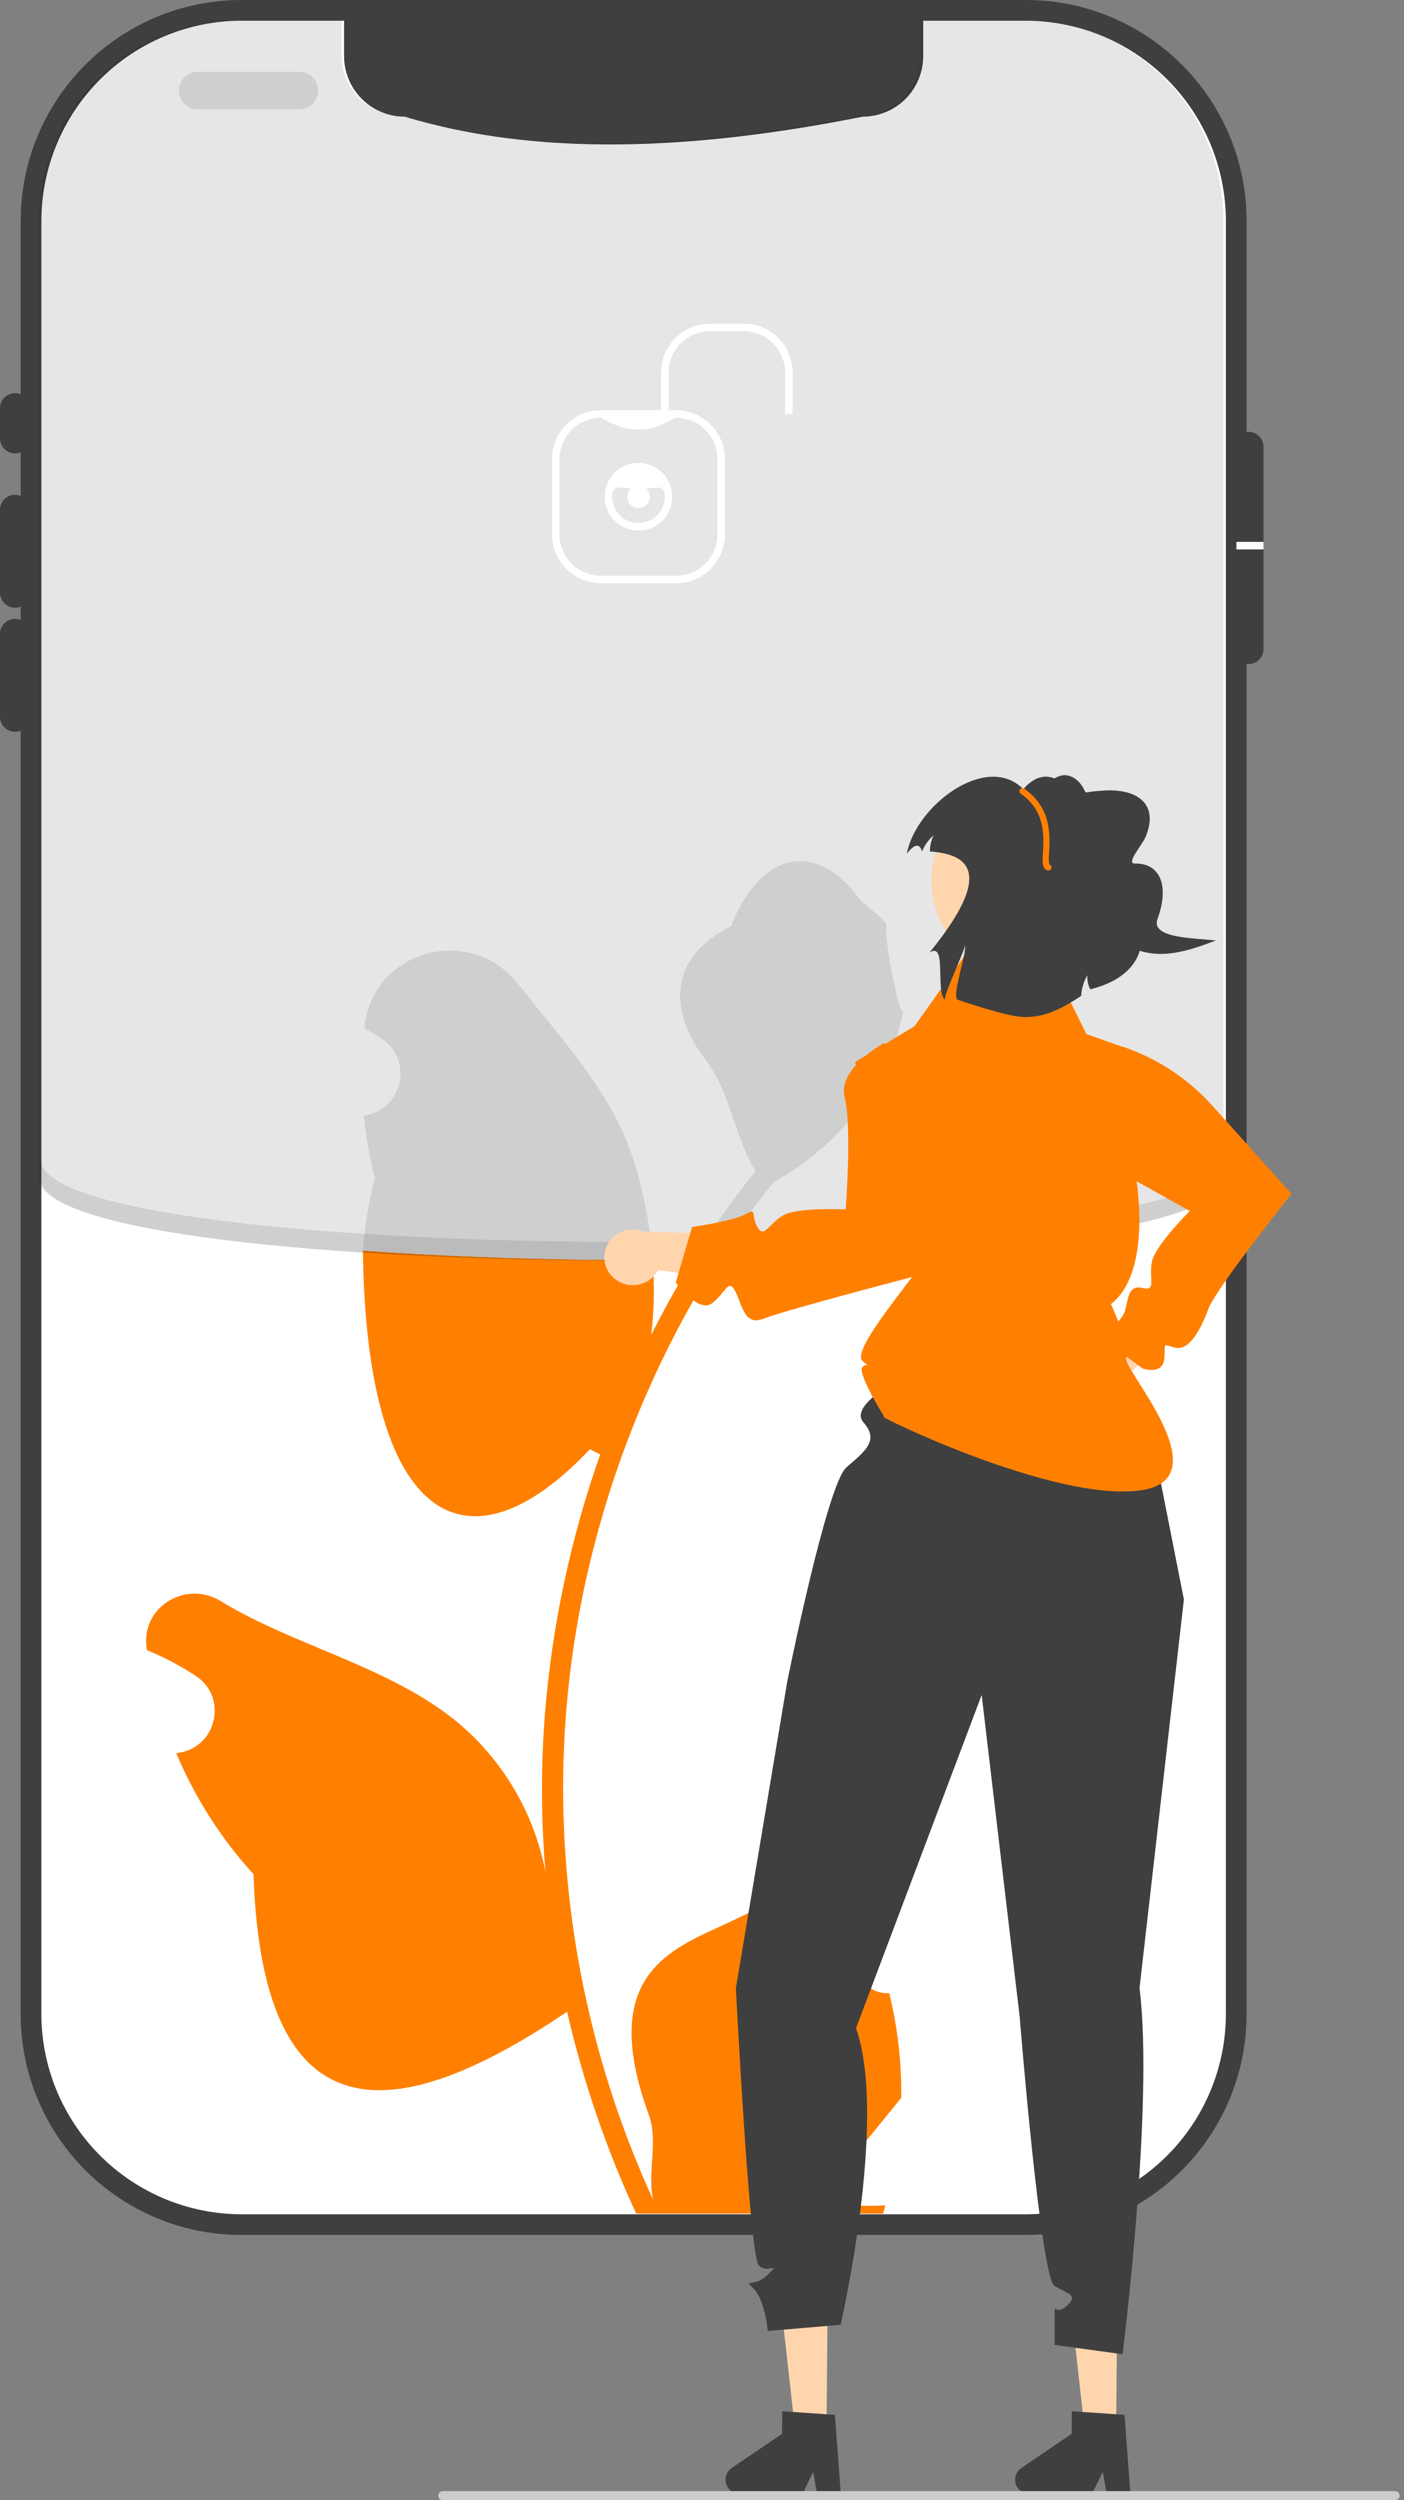 <svg width="118" height="210" viewBox="0 0 118 210" fill="none" xmlns="http://www.w3.org/2000/svg">
<rect x="0" y="0" width="118" height="210" fill="#808080" stroke="none"/>
<g clip-path="url(#clip0_7082_89789)">
<path d="M86.208 0H20.299C10.048 0 1.738 8.31 1.738 18.561V169.17C1.738 179.42 10.048 187.73 20.299 187.73H86.208C96.459 187.73 104.769 179.42 104.769 169.17V18.561C104.769 8.31 96.459 0 86.208 0Z" fill="#3F3F3F"/>
<path d="M103.03 18.562V169.17C103.025 173.63 101.251 177.906 98.097 181.06C94.944 184.214 90.668 185.988 86.207 185.993H20.3C15.839 185.988 11.563 184.214 8.41 181.06C5.256 177.906 3.482 173.63 3.477 169.17V18.562C3.482 14.102 5.256 9.826 8.41 6.672C11.563 3.518 15.839 1.744 20.3 1.739H28.918V4.716C28.918 6.064 29.454 7.356 30.407 8.31C31.36 9.263 32.652 9.798 34 9.798C45.158 13.169 58.255 12.643 72.507 9.798C73.855 9.798 75.147 9.263 76.1 8.31C77.053 7.356 77.589 6.064 77.589 4.716V1.739H86.207C90.668 1.744 94.944 3.518 98.097 6.672C101.251 9.826 103.025 14.102 103.03 18.562Z" fill="white"/>
<path d="M1.264 38.083C0.929 38.083 0.608 37.95 0.371 37.713C0.134 37.476 0 37.154 0 36.819V34.291C0 33.956 0.133 33.634 0.37 33.397C0.607 33.16 0.929 33.027 1.264 33.027C1.599 33.027 1.921 33.16 2.158 33.397C2.395 33.634 2.528 33.956 2.528 34.291V36.819C2.528 37.154 2.395 37.476 2.158 37.713C1.921 37.95 1.599 38.083 1.264 38.083Z" fill="#3F3F3F"/>
<path d="M1.264 51.048C0.929 51.047 0.608 50.914 0.371 50.677C0.134 50.44 0 50.119 0 49.784V42.824C0 42.489 0.133 42.167 0.37 41.93C0.607 41.693 0.929 41.56 1.264 41.56C1.599 41.56 1.921 41.693 2.158 41.93C2.395 42.167 2.528 42.489 2.528 42.824V49.784C2.528 50.119 2.395 50.44 2.158 50.677C1.921 50.914 1.599 51.047 1.264 51.048Z" fill="#3F3F3F"/>
<path d="M1.264 61.471C0.929 61.47 0.608 61.337 0.371 61.1C0.134 60.863 0 60.542 0 60.206V53.247C0 52.911 0.133 52.59 0.37 52.353C0.607 52.116 0.929 51.983 1.264 51.983C1.599 51.983 1.921 52.116 2.158 52.353C2.395 52.59 2.528 52.911 2.528 53.247V60.206C2.528 60.542 2.395 60.863 2.158 61.1C1.921 61.337 1.599 61.47 1.264 61.471Z" fill="#3F3F3F"/>
<path d="M104.927 36.273C104.592 36.273 104.271 36.405 104.034 36.642C103.797 36.878 103.663 37.199 103.663 37.534V54.518C103.663 54.853 103.796 55.175 104.033 55.412C104.27 55.649 104.592 55.782 104.927 55.782C105.262 55.782 105.584 55.649 105.821 55.412C106.058 55.175 106.191 54.853 106.191 54.518V37.534C106.19 37.199 106.056 36.879 105.82 36.642C105.583 36.406 105.262 36.273 104.927 36.273Z" fill="#3F3F3F"/>
<path d="M25.153 9.188H16.619C16.2 9.188 15.799 9.022 15.502 8.726C15.206 8.429 15.039 8.027 15.039 7.608C15.039 7.189 15.206 6.787 15.502 6.491C15.799 6.194 16.2 6.028 16.619 6.028H25.153C25.572 6.028 25.974 6.194 26.27 6.491C26.567 6.787 26.733 7.189 26.733 7.608C26.733 8.027 26.567 8.429 26.27 8.726C25.974 9.022 25.572 9.188 25.153 9.188Z" fill="#E6E6E6"/>
<path d="M74.731 167.417C72.353 167.566 71.039 164.612 72.838 162.89C72.904 162.628 72.951 162.44 73.017 162.178C72.994 162.121 72.97 162.064 72.946 162.007C70.541 156.273 65.672 159.492 60.007 162.055C55.334 164.169 50.624 166.924 54.532 177.648C55.353 179.9 54.369 182.451 54.897 184.785C49.926 173.942 47.345 162.157 47.328 150.229C47.327 147.236 47.493 144.245 47.826 141.27C48.101 138.832 48.483 136.41 48.971 134.006C51.022 124.002 54.867 114.451 60.323 105.818C59.628 105.827 58.933 105.834 58.236 105.84C56.982 107.887 55.814 109.982 54.731 112.126C54.979 110.045 55.02 107.943 54.853 105.853C46.405 105.85 37.963 105.58 30.499 105.043C30.782 127.918 39.226 132.688 49.581 121.732C49.871 121.881 50.153 122.029 50.443 122.171C47.949 129.239 46.385 136.601 45.789 144.073C45.452 148.481 45.472 152.909 45.849 157.314C45.841 157.262 45.834 157.21 45.826 157.158C44.874 152.26 42.262 147.84 38.429 144.645C32.736 139.969 24.693 138.247 18.552 134.488C15.595 132.679 11.807 135.017 12.323 138.444C12.331 138.499 12.34 138.554 12.348 138.609C13.264 138.981 14.155 139.411 15.017 139.895C15.51 140.173 15.993 140.468 16.466 140.781C19.159 142.562 18.228 146.736 15.037 147.229L14.965 147.24C14.913 147.248 14.868 147.255 14.816 147.262C16.381 150.997 18.576 154.435 21.307 157.426C22.068 180.92 34.429 177.89 47.655 168.986H47.663C49.006 174.823 50.952 180.503 53.469 185.937H74.212C74.286 185.707 74.353 185.469 74.42 185.239C72.5 185.359 70.572 185.244 68.68 184.897C70.219 183.008 71.758 181.105 73.297 179.216C73.332 179.181 73.364 179.144 73.394 179.105C74.174 178.138 74.963 177.179 75.743 176.213L75.744 176.212C75.785 173.249 75.445 170.294 74.732 167.418L74.731 167.417Z" fill="#FF8001"/>
<path d="M52.629 95.77C50.617 90.916 46.845 86.827 43.524 82.631C39.534 77.59 31.353 79.79 30.65 86.18C30.643 86.242 30.637 86.303 30.63 86.365C31.123 86.644 31.606 86.939 32.079 87.251C34.772 89.032 33.841 93.207 30.65 93.7L30.578 93.711C30.754 95.489 31.064 97.251 31.507 98.982C30.978 100.965 30.64 102.995 30.499 105.043C37.963 105.58 46.405 105.85 54.853 105.853C54.579 102.138 53.753 98.479 52.629 95.77Z" fill="#E6E6E6"/>
<path d="M74.345 89.618C75.086 88.145 75.609 86.572 75.899 84.949C75.446 85.009 74.189 78.102 74.531 77.678C73.899 76.719 72.768 76.242 72.078 75.306C68.645 70.652 63.915 71.465 61.446 77.79C56.172 80.452 56.121 84.867 59.357 89.113C61.416 91.814 61.699 95.469 63.506 98.361C63.32 98.599 63.127 98.83 62.941 99.068C61.018 101.539 59.236 104.116 57.604 106.788C58.301 106.783 58.996 106.775 59.691 106.766C61.329 104.174 63.111 101.675 65.03 99.283C69.05 97.09 72.301 93.716 74.345 89.618Z" fill="#E6E6E6"/>
<path opacity="0.1" d="M102.822 18.494V98.939C102.822 108.215 3.268 108.215 3.268 98.939V18.494C3.273 14.033 5.047 9.757 8.201 6.604C11.354 3.45 15.63 1.676 20.091 1.671H28.709V4.648C28.709 5.996 29.245 7.288 30.198 8.241C31.151 9.194 32.443 9.73 33.791 9.73C44.475 13.085 57.665 12.533 72.298 9.73C73.646 9.73 74.938 9.194 75.891 8.241C76.844 7.288 77.38 5.996 77.38 4.648V1.671H85.999C90.459 1.676 94.735 3.45 97.888 6.604C101.042 9.757 102.816 14.033 102.822 18.494Z" fill="black"/>
<path d="M62.511 27.187H59.666C58.577 27.188 57.533 27.621 56.763 28.392C55.992 29.162 55.559 30.206 55.558 31.295V34.456H50.501C49.412 34.457 48.367 34.89 47.597 35.66C46.827 36.431 46.394 37.475 46.393 38.564V44.885C46.394 45.974 46.827 47.019 47.597 47.789C48.367 48.559 49.412 48.993 50.501 48.994H56.822C57.911 48.993 58.956 48.559 59.726 47.789C60.496 47.019 60.929 45.974 60.931 44.885V38.564C60.929 37.475 60.496 36.431 59.726 35.66C58.956 34.89 57.911 34.457 56.822 34.456H56.19V31.295C56.191 30.374 56.558 29.49 57.209 28.838C57.861 28.186 58.745 27.82 59.666 27.819H62.511C63.432 27.82 64.316 28.186 64.968 28.838C65.62 29.49 65.986 30.374 65.987 31.295V34.772H66.619V31.295C66.618 30.206 66.185 29.162 65.415 28.392C64.644 27.621 63.6 27.188 62.511 27.187ZM60.298 38.564V44.885C60.297 45.807 59.931 46.691 59.279 47.342C58.627 47.994 57.744 48.361 56.822 48.362H50.501C49.58 48.361 48.696 47.994 48.044 47.342C47.392 46.691 47.026 45.807 47.025 44.885V38.564C47.026 37.643 47.392 36.759 48.044 36.107C48.696 35.456 49.58 35.089 50.501 35.088C53.494 36.829 55.143 35.928 56.822 35.088C57.744 35.089 58.627 35.456 59.279 36.107C59.931 36.759 60.297 37.643 60.298 38.564Z" fill="white"/>
<path d="M53.661 44.569C54.224 44.569 54.774 44.402 55.242 44.09C55.71 43.777 56.074 43.333 56.289 42.813C56.505 42.294 56.561 41.722 56.451 41.17C56.342 40.618 56.071 40.111 55.673 39.714C55.275 39.316 54.768 39.045 54.217 38.935C53.665 38.825 53.093 38.882 52.573 39.097C52.053 39.312 51.609 39.677 51.297 40.145C50.984 40.612 50.817 41.162 50.817 41.725C50.818 42.479 51.118 43.202 51.651 43.735C52.184 44.268 52.907 44.568 53.661 44.569ZM53.661 41.093C54.881 41.093 55.874 40.505 55.874 41.725C55.874 42.312 55.641 42.874 55.226 43.289C54.811 43.704 54.248 43.937 53.661 43.937C53.075 43.937 52.512 43.704 52.097 43.289C51.682 42.874 51.449 42.312 51.449 41.725C51.449 40.505 52.442 41.093 53.661 41.093Z" fill="white"/>
<path d="M53.661 42.673C54.185 42.673 54.61 42.248 54.61 41.725C54.61 41.201 54.185 40.777 53.661 40.777C53.138 40.777 52.713 41.201 52.713 41.725C52.713 42.248 53.138 42.673 53.661 42.673Z" fill="white"/>
<path d="M106.191 45.517H103.913V46.149H106.191V45.517Z" fill="white"/>
<path opacity="0.1" d="M3.411 97.365V98.945C3.411 108.221 102.965 108.221 102.965 98.945V97.365C102.965 106.641 3.411 106.641 3.411 97.365Z" fill="black"/>
<path d="M91.343 119.976C91.961 119.85 92.506 119.488 92.861 118.966C93.216 118.445 93.354 117.805 93.245 117.184C93.221 117.058 93.186 116.934 93.142 116.814L99.617 111.383L98.018 107.128L89.951 115.526C89.467 115.749 89.07 116.127 88.823 116.6C88.576 117.073 88.492 117.614 88.584 118.139C88.697 118.742 89.044 119.275 89.549 119.622C90.055 119.969 90.678 120.101 91.281 119.988C91.301 119.985 91.322 119.98 91.343 119.976Z" fill="#FFD5AE"/>
<path d="M94.392 87.932L91.824 89.98C91.824 89.98 88.755 95.559 90.955 96.716C93.155 97.874 99.993 101.722 99.993 101.722C99.993 101.722 97.167 104.535 96.833 105.902C96.5 107.268 97.238 108.483 96.067 108.197C94.895 107.911 94.862 108.842 94.576 110.013C94.291 111.184 92.386 112.263 92.386 112.263L96.027 114.949C96.027 114.949 97.712 115.544 97.85 114.13C97.988 112.716 97.604 112.915 98.776 113.201C99.947 113.487 100.934 111.654 101.558 109.945C102.181 108.235 108.547 100.279 108.547 100.279L101.887 92.869C99.854 90.607 97.273 88.906 94.392 87.932Z" fill="#FF8001"/>
<path d="M93.807 204.061L91.155 204.039L89.982 193.574L93.895 193.607L93.807 204.061Z" fill="#FFD5AE"/>
<path d="M85.314 208.277C85.312 208.591 85.434 208.894 85.655 209.118C85.875 209.342 86.175 209.47 86.49 209.473L91.761 209.517L92.684 207.646L93.023 209.526L95.011 209.544L94.509 202.839L93.817 202.793L90.995 202.598L90.084 202.537L90.068 204.434L85.834 207.307C85.675 207.414 85.545 207.559 85.455 207.728C85.364 207.897 85.316 208.085 85.314 208.277Z" fill="#3F3F3F"/>
<path d="M69.466 204.061L66.815 204.039L65.641 193.574L69.554 193.607L69.466 204.061Z" fill="#FFD5AE"/>
<path d="M60.974 208.277C60.972 208.591 61.094 208.894 61.315 209.118C61.535 209.342 61.835 209.47 62.149 209.473L67.421 209.517L68.343 207.646L68.682 209.526L70.671 209.544L70.169 202.839L69.477 202.793L66.654 202.598L65.744 202.537L65.728 204.434L61.494 207.307C61.335 207.414 61.205 207.559 61.114 207.728C61.024 207.897 60.976 208.085 60.974 208.277Z" fill="#3F3F3F"/>
<path d="M76.325 115.447C76.325 115.447 71.235 117.955 72.562 119.464C73.889 120.974 72.798 121.827 71.144 123.245C69.49 124.663 66.16 141.272 66.16 141.272L61.847 167.001C61.847 167.001 62.992 189.467 63.759 190.267C64.527 191.067 65.709 189.886 64.527 191.067C63.346 192.249 62.4 191.304 63.346 192.249C64.291 193.194 64.527 195.794 64.527 195.794L70.651 195.277C70.651 195.277 74.637 178.009 71.945 170.359L82.505 142.375L85.697 169.377C85.697 169.377 87.45 191.304 88.631 192.012C89.813 192.721 90.664 192.769 89.648 193.691C88.631 194.612 88.631 193.194 88.631 194.612V196.964L94.347 197.748C94.347 197.748 97.003 176.728 95.771 167.001L99.502 134.352L96.595 119.639L93.594 115.683L76.325 115.447Z" fill="#3F3F3F"/>
<path d="M51.76 107.489C52.269 107.861 52.904 108.02 53.529 107.931C54.154 107.843 54.719 107.514 55.105 107.014C55.182 106.912 55.25 106.803 55.309 106.689L63.684 107.817L65.752 103.768L54.112 103.463C53.62 103.256 53.074 103.217 52.558 103.352C52.042 103.488 51.585 103.791 51.259 104.213C51.076 104.455 50.943 104.731 50.866 105.025C50.789 105.319 50.772 105.625 50.813 105.925C50.855 106.226 50.955 106.516 51.109 106.778C51.263 107.039 51.466 107.268 51.709 107.452C51.725 107.464 51.742 107.477 51.76 107.489Z" fill="#FFD5AE"/>
<path d="M77.497 88.159L74.254 87.64C74.254 87.64 70.362 89.766 70.988 92.171C71.615 94.576 71.078 101.587 71.078 101.587C71.078 101.587 67.095 101.393 65.86 102.067C64.626 102.741 64.225 104.105 63.648 103.047C63.07 101.988 63.679 101.427 62.621 102.005C61.563 102.582 58.163 103.065 58.163 103.065L56.797 107.718C56.797 107.718 58.695 110.329 59.834 109.479C60.972 108.628 61.196 107.361 61.774 108.42C62.351 109.478 62.513 111.45 64.196 110.76C65.88 110.07 77.906 106.938 77.906 106.938L79.359 92.408L77.497 88.159Z" fill="#FF8001"/>
<path d="M74.332 119.034C74.332 119.034 72.042 115.38 72.478 114.844C72.914 114.308 73.46 115.234 72.478 114.299C71.496 113.363 77.003 107.118 77.365 106.198C77.727 105.278 71.853 89.216 71.853 89.216L76.855 86.203L81.083 80.255L88.645 81.464L91.305 86.857L95.063 88.183L95.379 88.499V98.297C95.379 98.297 97.052 106.659 93.372 109.538C93.372 109.538 95.128 113.363 94.655 114.072C94.183 114.781 102.68 124.096 96.011 125.16C88.706 126.326 73.124 118.621 74.332 119.034Z" fill="#FF8001"/>
<path d="M36.826 209.624C36.826 209.673 36.836 209.722 36.855 209.768C36.874 209.814 36.901 209.855 36.936 209.89C36.971 209.925 37.013 209.953 37.058 209.972C37.104 209.991 37.153 210 37.203 210H117.253C117.353 210 117.449 209.96 117.519 209.89C117.59 209.819 117.629 209.724 117.629 209.624C117.629 209.524 117.59 209.429 117.519 209.358C117.449 209.287 117.353 209.248 117.253 209.248H37.203C37.153 209.248 37.104 209.257 37.058 209.276C37.013 209.295 36.971 209.323 36.936 209.358C36.901 209.393 36.874 209.434 36.855 209.48C36.836 209.526 36.826 209.574 36.826 209.624Z" fill="#CCCCCC"/>
<path d="M85.978 81.744C90.231 81.744 93.678 78.296 93.678 74.044C93.678 69.791 90.231 66.344 85.978 66.344C81.726 66.344 78.278 69.791 78.278 74.044C78.278 78.296 81.726 81.744 85.978 81.744Z" fill="#FFD5AE"/>
<path d="M91.928 68.351C91.849 67.658 91.374 66.802 91.043 66.188C90.713 65.573 90.075 65.072 89.379 65.115C89.094 65.148 88.822 65.249 88.585 65.41C88.349 65.571 88.154 65.787 88.019 66.039C87.753 66.547 87.608 67.11 87.596 67.683C87.523 68.962 87.737 70.241 88.221 71.427C88.705 72.613 89.448 73.676 90.395 74.538C90.935 75.022 91.584 75.453 92.309 75.469C92.638 75.461 92.962 75.388 93.263 75.253C93.563 75.118 93.833 74.924 94.057 74.683C95.23 73.508 95.408 71.577 94.781 70.039C94.155 68.502 93.875 67.903 92.443 67.064" fill="#3F3F3F"/>
<path d="M81.111 79.426C81.24 80.111 80.055 83.369 80.434 83.956C80.434 83.956 84.354 85.317 85.853 85.415C87.684 85.534 89.157 84.782 90.87 83.652C90.901 83.038 91.078 82.442 91.387 81.911C91.361 82.322 91.445 82.733 91.629 83.101C98.044 81.507 96.473 75.751 92.599 73.054L90.024 67.131C90.796 67.388 88.464 63.409 86.005 66.291C82.927 63.157 76.965 67.669 76.218 71.699C76.937 70.79 77.311 70.897 77.496 71.524C77.707 70.997 78.043 70.528 78.474 70.157C78.26 70.581 78.15 71.049 78.155 71.524C83.009 71.826 82.106 75.101 78.127 80.007C79.598 79.091 78.605 83.038 79.391 83.981C79.43 83.322 80.972 80.067 81.111 79.426Z" fill="#3F3F3F"/>
<path d="M88.117 73.118C88.179 73.118 88.239 73.095 88.286 73.054C88.333 73.013 88.363 72.957 88.372 72.896C88.38 72.834 88.366 72.772 88.332 72.719C88.299 72.668 88.247 72.629 88.187 72.612C88.132 72.296 88.126 71.972 88.17 71.653C88.253 70.231 88.394 67.85 86.082 66.242C86.026 66.204 85.957 66.189 85.89 66.201C85.823 66.213 85.763 66.251 85.724 66.307C85.685 66.363 85.67 66.432 85.682 66.499C85.694 66.566 85.732 66.626 85.788 66.665C87.862 68.108 87.738 70.223 87.655 71.623C87.608 72.423 87.574 73.001 88.06 73.111C88.079 73.116 88.098 73.118 88.117 73.118Z" fill="#FF8001"/>
<path d="M87.997 67.489C89.569 66.837 91.243 66.466 92.944 66.393C94.292 66.335 95.901 66.636 96.45 67.87C96.782 68.618 96.605 69.495 96.301 70.255C95.996 71.016 94.575 72.551 95.393 72.534C97.45 72.492 98.328 74.331 97.284 77.188C96.679 78.845 100.433 78.781 102.183 79.003C100.869 79.491 99.534 79.984 98.136 80.101C96.738 80.218 95.246 79.914 94.202 78.977C93.073 77.963 92.639 76.388 92.447 74.882C92.255 73.377 92.245 71.826 91.734 70.397C91.224 68.968 90.052 67.636 88.54 67.51" fill="#3F3F3F"/>
</g>
<defs>
<clipPath id="clip0_7082_89789">
<rect width="117.63" height="210" fill="white"/>
</clipPath>
</defs>
</svg>
